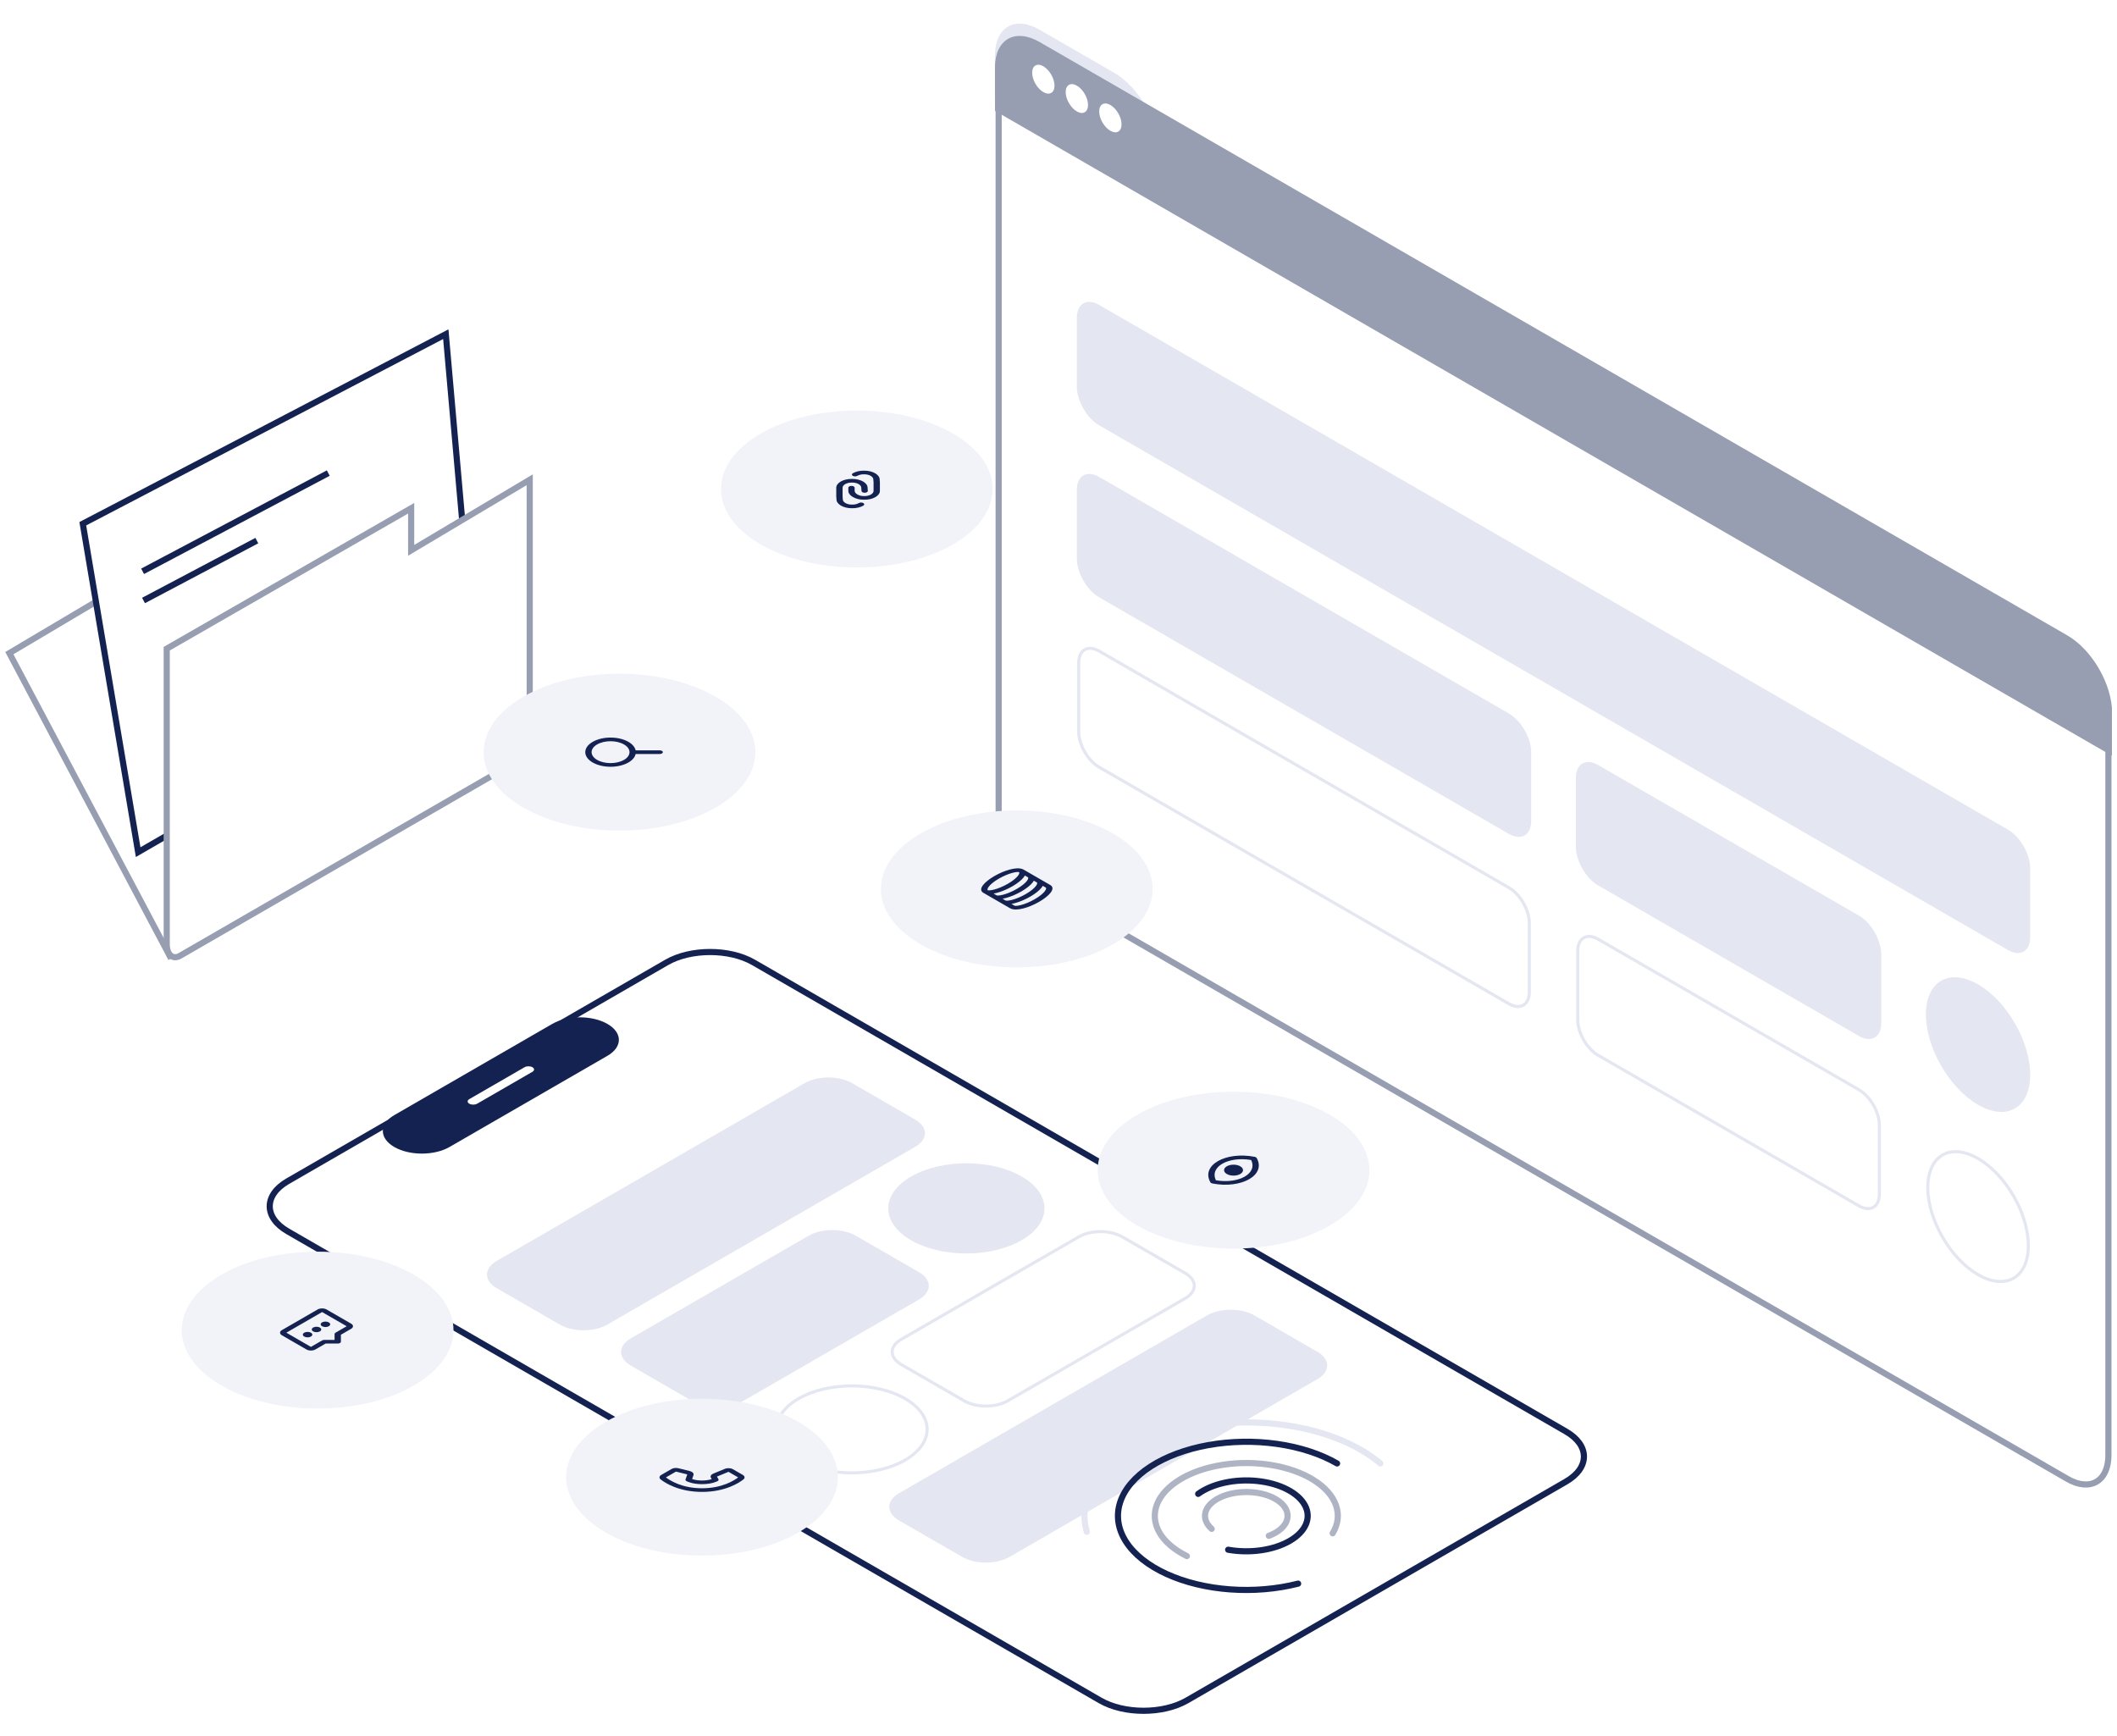 <svg width="339" height="278" viewBox="0 0 339 278" fill="none" xmlns="http://www.w3.org/2000/svg">
<path d="M59.626 70.102L1.498 104.584L27.164 153.039L81 121.956L59.626 70.102Z" fill="white"/>
<path d="M59.626 70.102L1.498 104.584L27.164 153.039L81 121.956L59.626 70.102Z" stroke="#989EB1" stroke-width="0.984"/>
<path d="M71.386 53.513L13.258 83.864L22.123 136.45L75.96 105.367L71.386 53.513Z" fill="white"/>
<path d="M71.386 53.513L13.258 83.864L22.123 136.45L75.96 105.367L71.386 53.513Z" stroke="#142251" stroke-width="0.984"/>
<path d="M65.842 88.121L65.842 81.381L26.698 103.873L26.698 151.163C26.698 152.883 27.659 153.723 28.844 153.039L82.681 121.957C83.866 121.272 84.826 119.323 84.826 117.603L84.826 76.822L65.842 88.121Z" fill="white" stroke="#989EB1" stroke-width="0.984"/>
<path d="M22.834 91.481L52.57 75.752" stroke="#142251" stroke-width="0.984"/>
<path d="M22.982 96.154L41.126 86.564" stroke="#142251" stroke-width="0.984"/>
<g clip-path="url(#clip0_0_4750)">
<path d="M106.756 154.106L46.074 189.141C42.234 191.358 42.232 194.951 46.069 197.167L176.175 272.284C180.012 274.499 186.236 274.497 190.076 272.28L250.758 237.246C254.598 235.029 254.6 231.435 250.763 229.22L120.657 154.103C116.82 151.888 110.596 151.889 106.756 154.106Z" fill="white" stroke="#142251" stroke-width="0.984"/>
<path d="M88.426 163.96L63.142 178.558C60.698 179.969 60.696 182.255 63.138 183.665C65.58 185.075 69.54 185.074 71.984 183.663L97.268 169.065C99.712 167.654 99.713 165.368 97.272 163.958C94.83 162.548 90.869 162.549 88.426 163.96Z" fill="#142251"/>
<path d="M83.997 170.892L75.148 176.002C74.799 176.203 74.798 176.53 75.147 176.731C75.496 176.932 76.062 176.932 76.411 176.731L85.26 171.622C85.609 171.42 85.61 171.093 85.261 170.892C84.912 170.691 84.346 170.691 83.997 170.892Z" fill="white"/>
<path d="M172.751 198.049L144.307 214.471C142.387 215.58 142.385 217.376 144.304 218.484L154.409 224.318C156.328 225.426 159.439 225.425 161.359 224.317L189.804 207.894C191.724 206.785 191.725 204.989 189.807 203.881L179.702 198.047C177.783 196.939 174.671 196.94 172.751 198.049Z" stroke="#E4E7F1" stroke-width="0.492"/>
<path d="M144.933 223.956C140.224 221.237 132.586 221.239 127.873 223.96C123.16 226.681 123.157 231.09 127.866 233.809C132.575 236.528 140.213 236.526 144.926 233.805C149.639 231.084 149.642 226.674 144.933 223.956Z" stroke="#E4E7F1" stroke-width="0.492"/>
<path d="M129.472 197.877L101.027 214.299C98.932 215.508 98.931 217.468 101.024 218.677L111.129 224.511C113.222 225.719 116.617 225.718 118.711 224.509L147.156 208.087C149.251 206.877 149.252 204.917 147.159 203.709L137.054 197.875C134.961 196.666 131.566 196.667 129.472 197.877Z" fill="#E4E7F1"/>
<path d="M163.598 188.384C158.714 185.564 150.794 185.566 145.906 188.388C141.019 191.21 141.015 195.783 145.899 198.602C150.782 201.422 158.703 201.42 163.59 198.598C168.478 195.776 168.481 191.203 163.598 188.384Z" fill="#E4E7F1"/>
<path d="M128.856 173.435L79.552 201.901C77.458 203.11 77.456 205.07 79.549 206.278L89.655 212.113C91.748 213.321 95.142 213.32 97.237 212.111L146.541 183.645C148.635 182.436 148.637 180.476 146.544 179.268L136.439 173.433C134.346 172.225 130.951 172.226 128.856 173.435Z" fill="#E4E7F1"/>
<path d="M193.278 210.629L143.974 239.095C141.88 240.304 141.878 242.264 143.971 243.472L154.077 249.307C156.169 250.515 159.564 250.514 161.659 249.305L210.963 220.839C213.057 219.63 213.059 217.67 210.966 216.462L200.86 210.627C198.768 209.419 195.373 209.42 193.278 210.629Z" fill="#E4E7F1"/>
<path d="M207.872 253.581C204.449 254.455 200.677 254.773 196.965 254.501C193.254 254.228 189.742 253.376 186.809 252.036C183.876 250.695 181.633 248.918 180.323 246.894C179.012 244.872 178.683 242.68 179.372 240.556C180.061 238.432 181.741 236.456 184.23 234.842C186.72 233.228 189.925 232.037 193.5 231.397C197.075 230.756 200.884 230.692 204.517 231.21C208.149 231.728 211.466 232.809 214.111 234.336" stroke="#142251" stroke-width="0.984" stroke-linecap="round"/>
<path d="M174.037 245.28C173.032 241.91 174.058 238.441 176.944 235.453C179.829 232.464 184.401 230.136 189.897 228.856C195.393 227.576 201.481 227.421 207.147 228.418C212.813 229.415 217.714 231.503 221.035 234.334" stroke="#E4E7F1" stroke-width="0.984" stroke-linecap="round"/>
<path d="M190.06 249.169C188.031 248.17 186.513 246.87 185.67 245.409C184.827 243.947 184.691 242.38 185.277 240.877C185.864 239.374 187.15 237.992 188.997 236.879C190.843 235.766 193.181 234.965 195.757 234.563C198.334 234.16 201.05 234.171 203.615 234.595C206.18 235.019 208.495 235.839 210.311 236.967C212.127 238.094 213.375 239.487 213.92 240.995C214.465 242.503 214.286 244.069 213.403 245.523" stroke="#AFB4C4" stroke-width="0.984" stroke-linecap="round"/>
<path d="M191.866 239.211C192.977 238.401 194.45 237.78 196.126 237.417C197.802 237.054 199.617 236.961 201.377 237.15C203.136 237.339 204.772 237.801 206.109 238.488C207.446 239.174 208.433 240.059 208.962 241.045C209.492 242.032 209.545 243.084 209.115 244.087C208.686 245.09 207.79 246.007 206.525 246.738C205.259 247.47 203.672 247.988 201.936 248.237C200.198 248.486 198.376 248.457 196.667 248.152" stroke="#142251" stroke-width="0.984" stroke-linecap="round"/>
<path d="M194.029 244.812C193.317 244.18 192.945 243.439 192.962 242.684C192.979 241.929 193.383 241.194 194.124 240.571C194.864 239.948 195.907 239.466 197.122 239.185C198.337 238.905 199.667 238.838 200.947 238.995C202.226 239.151 203.396 239.522 204.309 240.063C205.222 240.603 205.836 241.287 206.075 242.03C206.314 242.772 206.166 243.539 205.65 244.233C205.135 244.927 204.274 245.517 203.177 245.929" stroke="#AFB4C4" stroke-width="0.984" stroke-linecap="round"/>
</g>
<g clip-path="url(#clip1_0_4750)">
<path d="M159.918 15.434L337.623 118.032L337.623 233.024C337.623 237.207 334.686 238.903 331.063 236.811L166.478 141.788C162.855 139.696 159.918 134.61 159.918 130.427L159.918 15.434Z" fill="white" stroke="#989EB1" stroke-width="0.984"/>
<path d="M159.32 8.893C159.32 4.33 162.524 2.48 166.476 4.762L178.403 11.647C182.355 13.929 185.559 19.478 185.559 24.042L185.559 30.927L159.32 15.779L159.32 8.893Z" fill="#E4E7F1"/>
<path d="M241.614 142.132L176.018 104.261C174.207 103.215 172.738 104.063 172.738 106.154L172.738 117.172C172.738 119.263 174.207 121.807 176.018 122.852L241.614 160.724C243.425 161.77 244.893 160.922 244.893 158.83L244.893 147.813C244.893 145.722 243.425 143.178 241.614 142.132Z" stroke="#E4E7F1" stroke-width="0.492"/>
<path d="M297.669 174.495L255.926 150.395C254.115 149.349 252.646 150.197 252.646 152.289L252.646 163.306C252.646 165.398 254.115 167.941 255.926 168.987L297.669 193.087C299.48 194.133 300.949 193.285 300.949 191.193L300.949 180.176C300.949 178.085 299.48 175.541 297.669 174.495Z" stroke="#E4E7F1" stroke-width="0.492"/>
<path d="M324.802 199.456C324.802 194.322 321.198 188.08 316.752 185.513C312.305 182.946 308.701 185.027 308.701 190.161C308.701 195.294 312.305 201.537 316.752 204.104C321.198 206.671 324.802 204.59 324.802 199.456Z" stroke="#E4E7F1" stroke-width="0.492"/>
<path d="M241.613 114.245L176.017 76.373C174.041 75.233 172.439 76.157 172.439 78.439L172.439 89.456C172.439 91.738 174.041 94.513 176.017 95.653L241.613 133.525C243.589 134.666 245.191 133.741 245.191 131.459L245.191 120.442C245.191 118.16 243.589 115.386 241.613 114.245Z" fill="#E4E7F1"/>
<path d="M321.52 132.837L176.017 48.83C174.041 47.69 172.439 48.614 172.439 50.896L172.439 61.913C172.439 64.195 174.041 66.97 176.017 68.111L321.52 152.117C323.497 153.258 325.098 152.333 325.098 150.051L325.098 139.034C325.098 136.752 323.497 133.978 321.52 132.837Z" fill="#E4E7F1"/>
<path d="M297.668 146.608L255.926 122.508C253.95 121.367 252.348 122.292 252.348 124.574L252.348 135.591C252.348 137.873 253.95 140.647 255.926 141.788L297.668 165.888C299.644 167.029 301.246 166.104 301.246 163.823L301.246 152.805C301.246 150.524 299.644 147.749 297.668 146.608Z" fill="#E4E7F1"/>
<path d="M325.099 172.086C325.099 166.761 321.362 160.287 316.751 157.625C312.14 154.963 308.402 157.121 308.402 162.445C308.402 167.77 312.14 174.244 316.751 176.906C321.362 179.568 325.099 177.41 325.099 172.086Z" fill="#E4E7F1"/>
<g filter="url(#filter0_i_0_4750)">
<path d="M159.32 8.893C159.32 4.33 162.524 2.48 166.476 4.762L331.062 99.785C335.013 102.067 338.218 107.616 338.218 112.179L338.218 119.065L159.32 15.779L159.32 8.893Z" fill="#989EB1"/>
</g>
<path d="M167.072 14.746C168.06 15.316 168.861 14.854 168.861 13.713C168.861 12.572 168.06 11.185 167.072 10.614C166.084 10.044 165.283 10.506 165.283 11.647C165.283 12.788 166.084 14.175 167.072 14.746Z" fill="white"/>
<path d="M172.439 17.845C173.427 18.415 174.228 17.953 174.228 16.812C174.228 15.671 173.427 14.284 172.439 13.713C171.451 13.143 170.65 13.605 170.65 14.746C170.65 15.887 171.451 17.274 172.439 17.845Z" fill="white"/>
<path d="M177.807 20.943C178.795 21.514 179.596 21.051 179.596 19.91C179.596 18.769 178.795 17.382 177.807 16.812C176.819 16.241 176.018 16.704 176.018 17.845C176.018 18.985 176.819 20.373 177.807 20.943Z" fill="white"/>
</g>
<circle cx="17.765" cy="17.765" r="17.765" transform="matrix(0.866 -0.5 0.866 0.5 106.438 78.302)" fill="#F2F3F8"/>
<g clip-path="url(#clip2_0_4750)">
<path d="M136.564 76.194C136.366 76.08 136.366 75.895 136.564 75.781C136.792 75.65 137.062 75.547 137.367 75.471C137.699 75.389 138.022 75.365 138.353 75.365C138.684 75.365 139.008 75.389 139.34 75.471C139.645 75.547 139.914 75.65 140.142 75.781C140.37 75.913 140.548 76.069 140.679 76.245C140.819 76.434 140.862 76.618 140.863 76.807L140.898 77.234C140.898 77.239 140.898 77.243 140.898 77.248L140.898 78.57C140.898 78.761 140.857 78.948 140.714 79.139C140.584 79.316 140.406 79.471 140.178 79.603C139.95 79.734 139.68 79.837 139.375 79.913C139.043 79.995 138.72 80.019 138.389 80.019C138.058 80.019 137.734 79.995 137.402 79.913C137.091 79.836 136.823 79.732 136.564 79.582C136.336 79.451 136.158 79.295 136.027 79.119C135.885 78.927 135.843 78.741 135.843 78.549L135.843 78.095C135.843 77.933 136.07 77.803 136.349 77.803C136.629 77.803 136.855 77.933 136.855 78.095L136.855 78.549C136.855 78.689 136.885 78.791 136.958 78.889C137.042 79.002 137.15 79.094 137.28 79.169C137.45 79.267 137.611 79.329 137.801 79.376C137.97 79.417 138.148 79.435 138.389 79.435C138.63 79.435 138.808 79.417 138.977 79.376C139.173 79.327 139.332 79.265 139.462 79.19C139.592 79.115 139.7 79.022 139.784 78.909C139.857 78.812 139.886 78.709 139.886 78.57L139.886 77.255L139.851 76.828C139.851 76.823 139.851 76.819 139.851 76.814C139.851 76.675 139.821 76.572 139.749 76.475C139.665 76.362 139.556 76.269 139.426 76.194C139.296 76.119 139.137 76.057 138.941 76.008C138.772 75.967 138.594 75.949 138.353 75.949C138.112 75.949 137.934 75.967 137.765 76.008C137.569 76.057 137.41 76.119 137.28 76.194C137.082 76.308 136.762 76.308 136.564 76.194ZM135.348 77.516C135.218 77.591 135.109 77.684 135.026 77.797C134.953 77.894 134.923 77.997 134.923 78.136L134.923 79.493L134.959 79.919C134.959 79.924 134.959 79.929 134.959 79.933C134.959 80.073 134.989 80.175 135.061 80.273C135.145 80.386 135.253 80.478 135.383 80.553C135.513 80.628 135.673 80.691 135.869 80.739C136.038 80.781 136.216 80.798 136.457 80.798C136.698 80.798 136.876 80.781 137.045 80.739C137.24 80.691 137.4 80.628 137.53 80.553C137.728 80.439 138.048 80.439 138.246 80.553C138.443 80.667 138.443 80.852 138.246 80.966C138.018 81.098 137.748 81.201 137.443 81.276C137.111 81.358 136.788 81.382 136.457 81.382C136.126 81.382 135.802 81.358 135.47 81.276C135.165 81.201 134.896 81.098 134.668 80.966C134.44 80.835 134.262 80.679 134.131 80.503C133.991 80.314 133.948 80.129 133.947 79.941L133.912 79.513C133.912 79.509 133.911 79.504 133.911 79.499L133.911 78.136C133.911 77.945 133.953 77.758 134.095 77.567C134.226 77.391 134.404 77.235 134.632 77.103C134.86 76.972 135.129 76.869 135.434 76.793C135.766 76.711 136.09 76.687 136.421 76.687C136.752 76.687 137.075 76.711 137.407 76.793C137.712 76.869 137.982 76.972 138.21 77.103C138.438 77.235 138.616 77.391 138.747 77.567C138.887 77.756 138.93 77.941 138.931 78.13L138.966 78.599C138.978 78.76 138.762 78.896 138.482 78.903C138.203 78.91 137.967 78.785 137.955 78.624L137.919 78.149C137.919 78.145 137.919 78.14 137.919 78.136C137.919 77.997 137.889 77.894 137.816 77.797C137.732 77.684 137.624 77.591 137.494 77.516C137.364 77.441 137.205 77.379 137.009 77.331C136.84 77.289 136.662 77.272 136.421 77.272C136.18 77.272 136.002 77.289 135.833 77.331C135.637 77.379 135.478 77.441 135.348 77.516Z" fill="#142251"/>
</g>
<circle cx="17.765" cy="17.765" r="17.765" transform="matrix(0.866 -0.5 0.866 0.5 132.053 142.339)" fill="#F2F3F8"/>
<g clip-path="url(#clip3_0_4750)">
<path d="M158.172 142.545C158.181 142.551 158.236 142.578 158.427 142.572C158.616 142.565 158.878 142.525 159.202 142.44C159.846 142.271 160.633 141.951 161.392 141.513C162.151 141.074 162.706 140.62 162.999 140.248C163.146 140.061 163.215 139.91 163.227 139.8C163.238 139.691 163.19 139.659 163.181 139.653C163.172 139.648 163.117 139.621 162.927 139.627C162.737 139.634 162.475 139.674 162.151 139.759C161.507 139.928 160.72 140.248 159.961 140.686C159.202 141.124 158.647 141.579 158.354 141.951C158.207 142.138 158.138 142.289 158.127 142.398C158.115 142.508 158.163 142.54 158.172 142.545ZM157.457 142.959C157.169 142.793 157.095 142.569 157.116 142.363C157.138 142.157 157.256 141.933 157.433 141.709C157.788 141.258 158.424 140.748 159.245 140.273C160.067 139.799 160.952 139.432 161.732 139.227C162.121 139.125 162.509 139.056 162.866 139.044C163.222 139.032 163.61 139.074 163.897 139.24L165.328 140.067L166.759 140.893L168.19 141.719C168.478 141.885 168.552 142.109 168.531 142.314C168.509 142.521 168.39 142.745 168.214 142.969C167.859 143.419 167.223 143.93 166.401 144.405C165.579 144.879 164.695 145.246 163.915 145.451C163.526 145.553 163.138 145.621 162.781 145.634C162.425 145.646 162.037 145.603 161.75 145.437L160.319 144.611L158.888 143.785L157.457 142.959ZM159.603 143.372C159.612 143.377 159.668 143.405 159.858 143.398C160.047 143.392 160.31 143.352 160.633 143.267C161.278 143.098 162.065 142.777 162.823 142.339C163.582 141.901 164.137 141.446 164.43 141.075C164.577 140.888 164.647 140.736 164.658 140.627C164.669 140.517 164.622 140.485 164.612 140.48L164.117 140.194C164.065 140.292 163.998 140.391 163.92 140.49C163.566 140.941 162.93 141.451 162.108 141.926C161.286 142.4 160.401 142.767 159.621 142.972C159.449 143.017 159.277 143.056 159.108 143.086L159.603 143.372ZM160.539 143.912L161.034 144.198C161.044 144.203 161.099 144.231 161.289 144.224C161.479 144.218 161.741 144.178 162.065 144.093C162.709 143.924 163.496 143.603 164.255 143.165C165.013 142.727 165.569 142.273 165.861 141.901C166.009 141.714 166.078 141.562 166.089 141.453C166.101 141.343 166.053 141.311 166.044 141.306L165.548 141.02C165.496 141.118 165.43 141.217 165.351 141.316C164.997 141.767 164.361 142.277 163.539 142.752C162.717 143.227 161.833 143.594 161.052 143.798C160.88 143.844 160.708 143.882 160.539 143.912ZM161.971 144.738L162.466 145.024C162.475 145.03 162.53 145.057 162.72 145.051C162.91 145.044 163.172 145.004 163.496 144.919C164.14 144.75 164.927 144.43 165.686 143.991C166.445 143.553 167 143.099 167.293 142.727C167.44 142.54 167.509 142.389 167.52 142.279C167.532 142.169 167.484 142.138 167.475 142.132L166.98 141.846C166.928 141.944 166.861 142.043 166.783 142.143C166.428 142.593 165.792 143.104 164.97 143.578C164.148 144.053 163.264 144.42 162.483 144.625C162.312 144.67 162.14 144.708 161.971 144.738Z" fill="#142251"/>
</g>
<circle cx="17.765" cy="17.765" r="17.765" transform="matrix(0.866 -0.5 0.866 0.5 68.43 120.442)" fill="#F2F3F8"/>
<g clip-path="url(#clip4_0_4750)">
<path d="M95.622 119.203C94.437 119.887 94.437 120.997 95.622 121.682C96.808 122.366 98.73 122.366 99.916 121.682C101.102 120.997 101.102 119.887 99.916 119.203C98.73 118.518 96.808 118.518 95.622 119.203ZM94.907 122.095C93.326 121.182 93.326 119.702 94.907 118.79C96.488 117.877 99.051 117.877 100.632 118.79C101.293 119.172 101.678 119.653 101.786 120.15L105.641 120.15C105.92 120.15 106.147 120.281 106.147 120.442C106.147 120.604 105.92 120.735 105.641 120.735L101.786 120.735C101.678 121.232 101.293 121.713 100.632 122.095C99.051 123.008 96.488 123.008 94.907 122.095Z" fill="#142251"/>
</g>
<circle cx="17.765" cy="17.765" r="17.765" transform="matrix(0.866 -0.5 0.866 0.5 81.648 236.536)" fill="#F2F3F8"/>
<g clip-path="url(#clip5_0_4750)">
<path d="M106.635 236.571L108.241 235.643L110.053 236.091L109.776 236.892C109.743 236.988 109.795 237.087 109.915 237.156C109.949 237.175 109.915 237.156 109.915 237.156L109.915 237.156L109.916 237.157L109.918 237.158L109.922 237.16C109.926 237.162 109.93 237.164 109.935 237.167C109.944 237.172 109.957 237.179 109.973 237.187C110.004 237.203 110.047 237.223 110.103 237.247C110.214 237.295 110.374 237.357 110.583 237.417C111.002 237.538 111.616 237.654 112.419 237.654C113.222 237.654 113.836 237.538 114.255 237.417C114.464 237.357 114.624 237.295 114.735 237.247C114.791 237.223 114.834 237.203 114.865 237.187C114.881 237.179 114.894 237.172 114.904 237.167C114.908 237.164 114.912 237.162 114.916 237.16L114.92 237.158L114.922 237.157L114.923 237.156L114.923 237.156C114.923 237.156 114.961 237.132 114.924 237.156C115.059 237.078 115.106 236.962 115.046 236.857L114.806 236.442L116.658 235.678L118.204 236.571C117.557 237.07 115.625 238.31 112.419 238.31C109.213 238.31 107.281 237.07 106.635 236.571ZM110.83 236.828L111.046 236.206C111.14 235.935 110.892 235.663 110.452 235.554L108.64 235.106C108.259 235.012 107.818 235.061 107.526 235.23L105.9 236.168C105.575 236.356 105.495 236.663 105.794 236.897C106.475 237.431 108.679 238.894 112.419 238.894C116.159 238.894 118.363 237.431 119.044 236.897C119.343 236.663 119.263 236.356 118.938 236.168L117.373 235.265C117.024 235.063 116.472 235.037 116.07 235.203L114.218 235.966C113.857 236.115 113.706 236.383 113.846 236.627L113.97 236.841C113.922 236.858 113.866 236.876 113.803 236.894C113.507 236.98 113.047 237.07 112.419 237.07C111.791 237.07 111.331 236.98 111.035 236.894C110.955 236.871 110.887 236.849 110.83 236.828Z" fill="#142251"/>
</g>
<circle cx="17.765" cy="17.765" r="17.765" transform="matrix(0.866 -0.5 0.866 0.5 20.092 212.987)" fill="#F2F3F8"/>
<g clip-path="url(#clip6_0_4750)">
<path d="M45.138 213.813C44.743 213.585 44.743 213.215 45.138 212.987L50.862 209.682C51.258 209.454 51.898 209.454 52.294 209.682L56.229 211.954C56.625 212.182 56.625 212.552 56.229 212.78L54.589 213.728L54.589 214.846C54.589 215.007 54.362 215.138 54.083 215.138L52.145 215.138L50.505 216.086C50.109 216.314 49.469 216.314 49.074 216.086L45.138 213.813ZM51.578 210.095L45.853 213.4L49.789 215.672L51.578 214.64C51.673 214.585 51.802 214.554 51.936 214.554H53.577L53.577 213.607C53.577 213.529 53.63 213.455 53.725 213.4L55.514 212.367L51.578 210.095Z" fill="#142251"/>
<path d="M51.22 212.574C51.517 212.745 51.517 213.022 51.22 213.194C50.924 213.365 50.443 213.365 50.147 213.194C49.85 213.022 49.85 212.745 50.147 212.574C50.443 212.403 50.924 212.403 51.22 212.574Z" fill="#142251"/>
<path d="M52.651 211.748C52.948 211.919 52.948 212.196 52.651 212.367C52.355 212.538 51.874 212.538 51.578 212.367C51.282 212.196 51.282 211.919 51.578 211.748C51.874 211.576 52.355 211.576 52.651 211.748Z" fill="#142251"/>
<path d="M49.789 213.4C50.086 213.571 50.086 213.849 49.789 214.02C49.493 214.191 49.012 214.191 48.716 214.02C48.419 213.849 48.419 213.571 48.716 213.4C49.012 213.229 49.493 213.229 49.789 213.4Z" fill="#142251"/>
</g>
<circle cx="17.765" cy="17.765" r="17.765" transform="matrix(0.866 -0.5 0.866 0.5 166.76 187.372)" fill="#F2F3F8"/>
<g clip-path="url(#clip7_0_4750)">
<path d="M198.604 186.752C199.197 187.095 199.197 187.649 198.604 187.992C198.011 188.334 197.05 188.334 196.457 187.992C195.864 187.649 195.864 187.095 196.457 186.752C197.05 186.41 198.011 186.41 198.604 186.752Z" fill="#142251"/>
<path d="M200.911 185.236C198.594 184.79 196.422 185.12 195.026 185.926C193.629 186.732 193.058 187.986 193.83 189.324C193.881 189.411 193.999 189.479 194.15 189.508C196.467 189.954 198.638 189.624 200.035 188.818C201.431 188.012 202.003 186.758 201.231 185.42C201.18 185.333 201.062 185.265 200.911 185.236ZM199.319 188.405C198.257 189.018 196.592 189.31 194.714 188.998C194.174 187.914 194.679 186.952 195.741 186.339C196.804 185.726 198.469 185.434 200.346 185.746C200.887 186.83 200.382 187.792 199.319 188.405Z" fill="#142251"/>
</g>
<defs>
<filter id="filter0_i_0_4750" x="159.32" y="3.784" width="178.897" height="117.249" filterUnits="userSpaceOnUse" color-interpolation-filters="sRGB">
<feFlood flood-opacity="0" result="BackgroundImageFix"/>
<feBlend mode="normal" in="SourceGraphic" in2="BackgroundImageFix" result="shape"/>
<feColorMatrix in="SourceAlpha" type="matrix" values="0 0 0 0 0 0 0 0 0 0 0 0 0 0 0 0 0 0 127 0" result="hardAlpha"/>
<feOffset dy="1.968"/>
<feGaussianBlur stdDeviation="0.984"/>
<feComposite in2="hardAlpha" operator="arithmetic" k2="-1" k3="1"/>
<feColorMatrix type="matrix" values="0 0 0 0 1 0 0 0 0 1 0 0 0 0 1 0 0 0 0.25 0"/>
<feBlend mode="normal" in2="shape" result="effect1_innerShadow_0_4750"/>
</filter>
<clipPath id="clip0_0_4750">
<rect width="87.587" height="167.737" fill="white" transform="matrix(0.866 -0.5 0.866 0.5 37.857 193.156)"/>
</clipPath>
<clipPath id="clip1_0_4750">
<rect width="206.573" height="137.715" fill="white" transform="matrix(0.866 0.5 -2.20305e-08 1 159.32 0.63)"/>
</clipPath>
<clipPath id="clip2_0_4750">
<rect width="9.915" height="9.915" fill="white" transform="matrix(0.866 -0.5 0.866 0.5 128.621 78.302)"/>
</clipPath>
<clipPath id="clip3_0_4750">
<rect width="9.915" height="9.915" fill="white" transform="matrix(0.866 -0.5 0.866 0.5 154.236 142.339)"/>
</clipPath>
<clipPath id="clip4_0_4750">
<rect width="9.915" height="9.915" fill="white" transform="matrix(0.866 -0.5 0.866 0.5 90.613 120.442)"/>
</clipPath>
<clipPath id="clip5_0_4750">
<rect width="9.915" height="9.915" fill="white" transform="matrix(0.866 -0.5 0.866 0.5 103.832 236.536)"/>
</clipPath>
<clipPath id="clip6_0_4750">
<rect width="9.915" height="9.915" fill="white" transform="matrix(0.866 -0.5 0.866 0.5 42.275 212.987)"/>
</clipPath>
<clipPath id="clip7_0_4750">
<rect width="9.915" height="9.915" fill="white" transform="matrix(0.866 -0.5 0.866 0.5 188.943 187.372)"/>
</clipPath>
</defs>
</svg>

